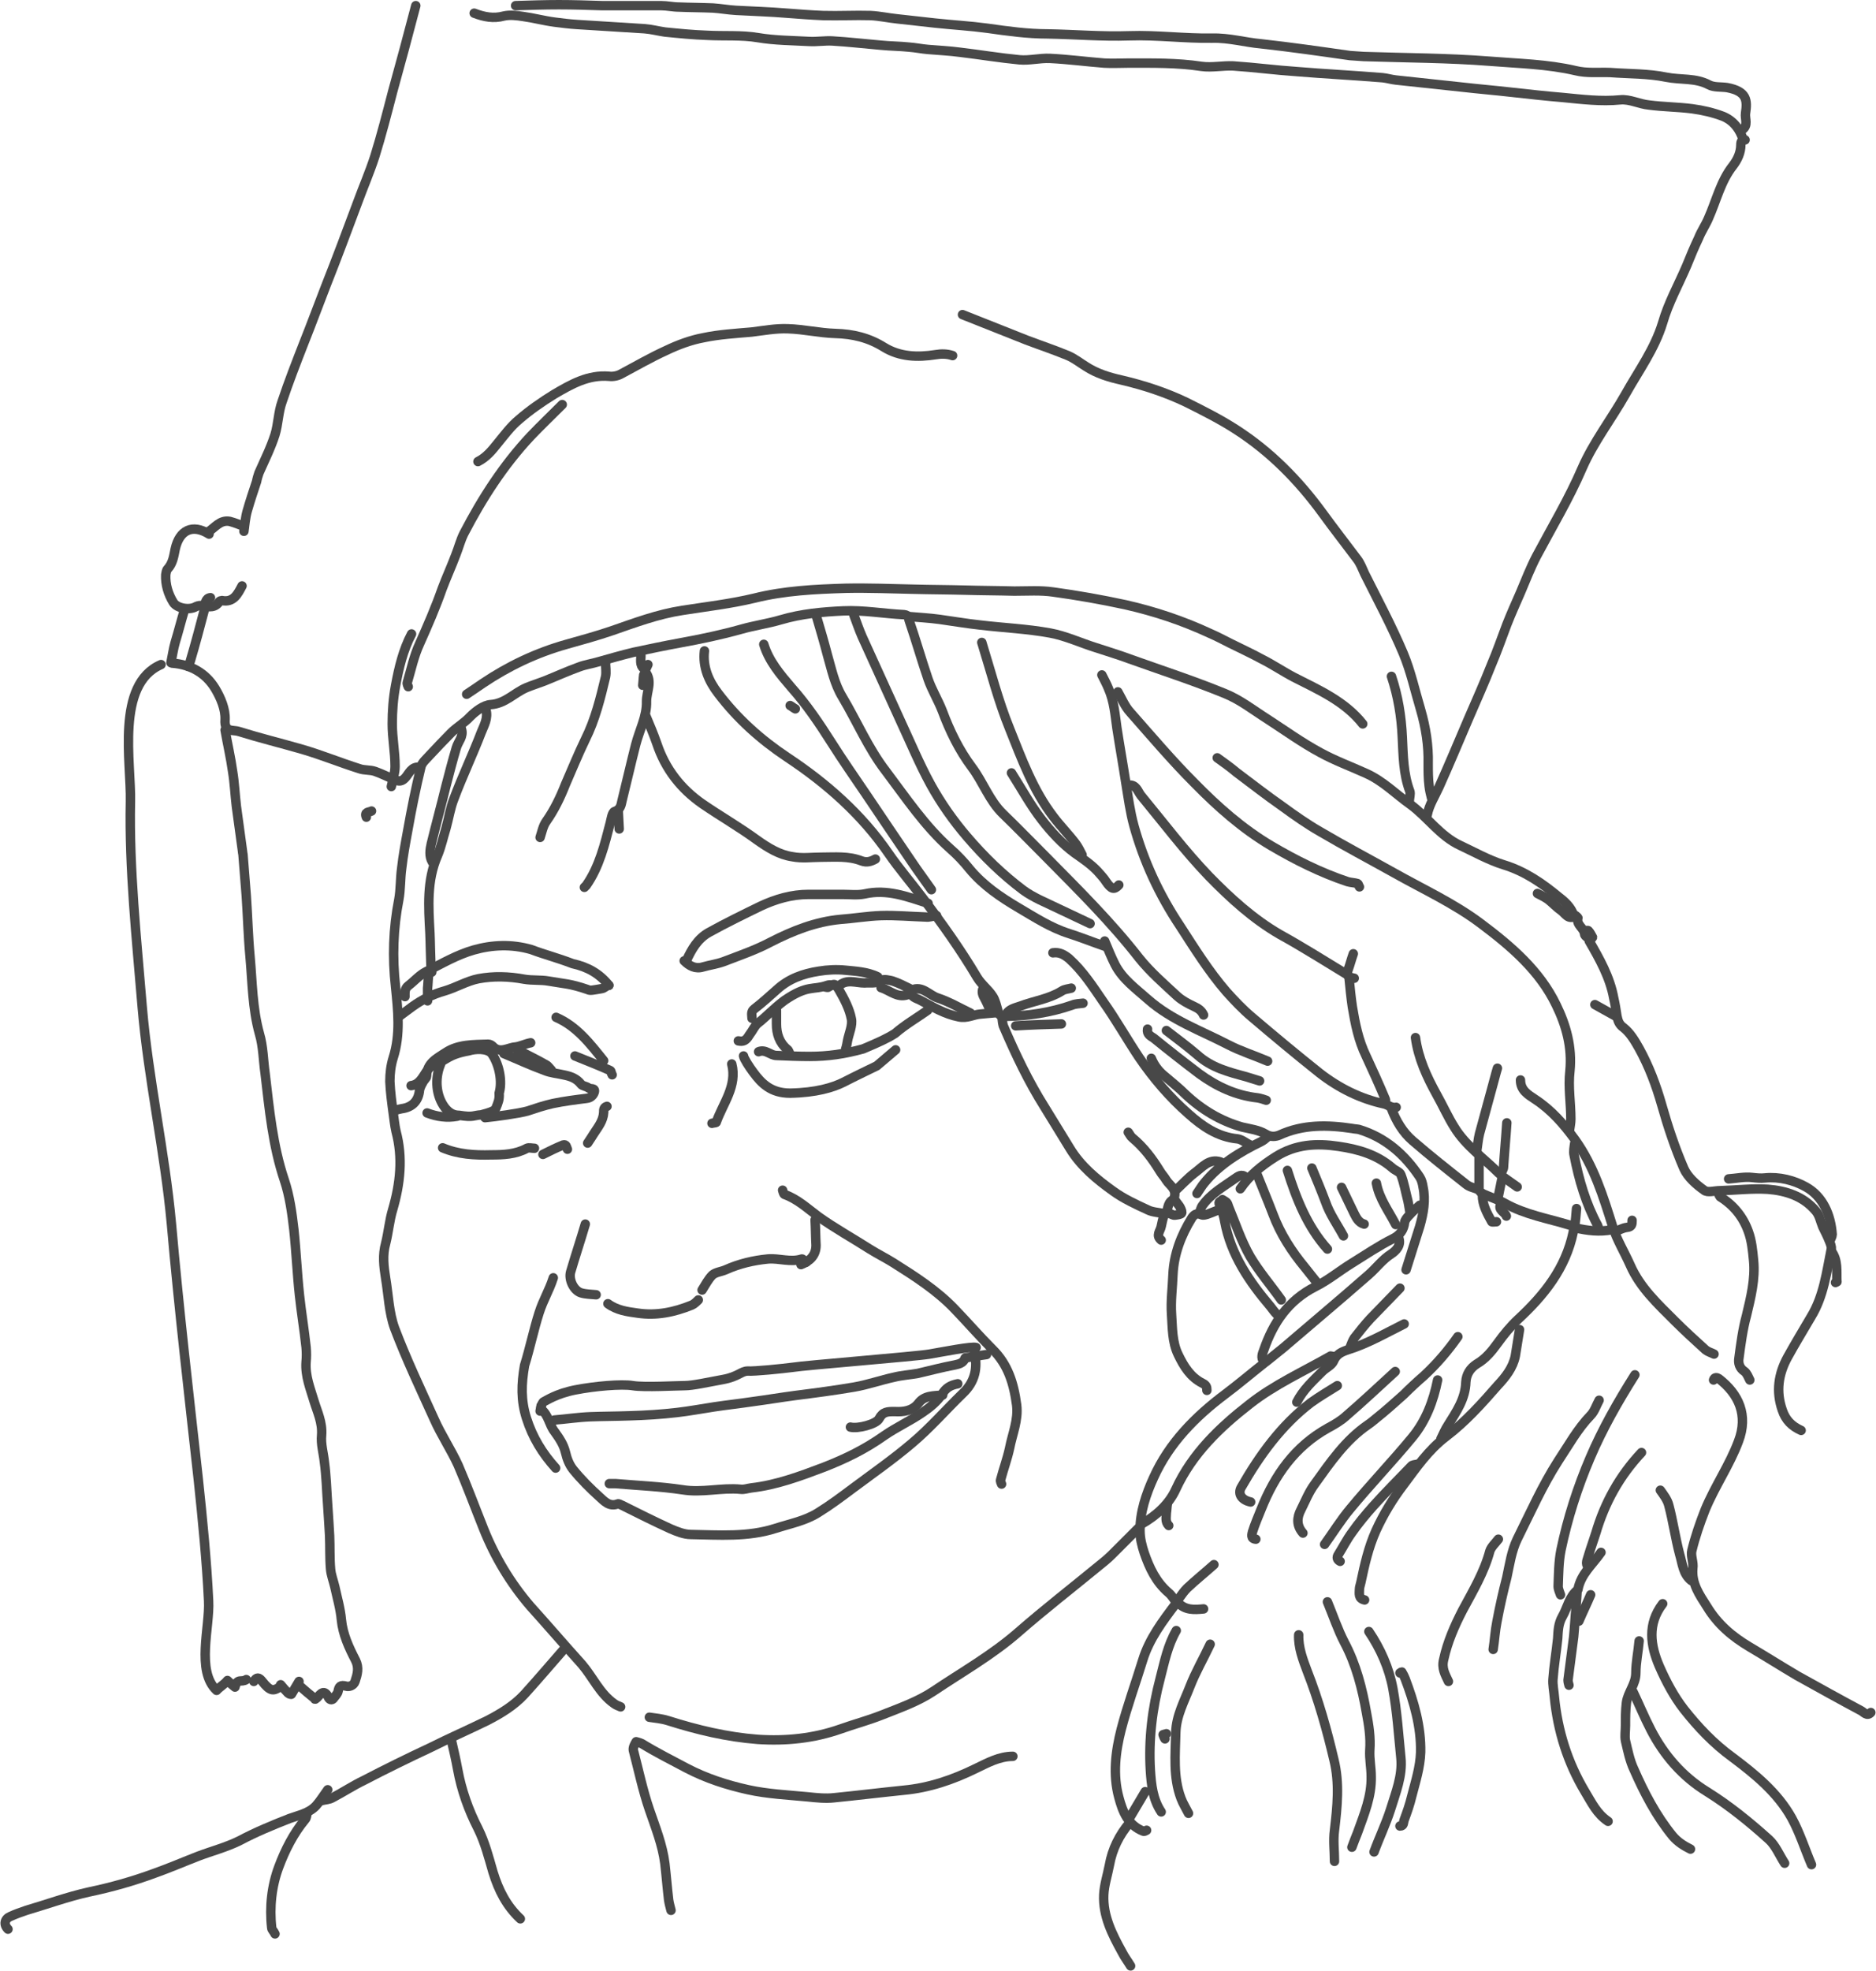 <?xml version="1.0" encoding="utf-8"?>
<!-- Generator: Adobe Illustrator 28.1.0, SVG Export Plug-In . SVG Version: 6.00 Build 0)  -->
<svg version="1.1" id="a" xmlns="http://www.w3.org/2000/svg" xmlns:xlink="http://www.w3.org/1999/xlink" x="0px" y="0px"
	 viewBox="0 0 398.4 418.4" style="enable-background:new 0 0 398.4 418.4;" xml:space="preserve">
<style type="text/css">
	.st0{fill:none;stroke:#484848;stroke-width:2;stroke-linecap:round;stroke-linejoin:round;}
</style>
<path class="st0" d="M370.6,29.7c-0.7-0.1-0.9,0.4-0.9,1c0,1.7-0.7,3.2-1.7,4.5c-2.6,3.3-3.5,7.4-5.2,11.2c-0.6,1.4-1.5,2.7-2.1,4.2
	c-0.9,1.9-1.7,3.8-2.5,5.8c-1.7,4-3.9,7.9-5.1,12.1c-1.7,5.6-5.1,10.2-7.9,15.2c-3,5.3-6.8,10.2-9.2,15.7
	c-2.8,6.5-6.4,12.5-9.7,18.7c-1.3,2.5-2.3,5.1-3.4,7.7c-1,2.3-2,4.5-2.9,6.8c-1.1,2.9-2.1,5.8-3.3,8.6c-1.5,3.8-3.2,7.6-4.8,11.3
	c-2.1,4.9-4.1,9.7-6.3,14.6c-0.9,2-2.1,3.8-2.5,5.9"/>
<path class="st0" d="M88.3,1.2c-1.6,6.1-3.2,12.1-4.9,18.2c-1.2,4.6-2.4,9.3-3.8,13.8c-1.1,3.4-2.5,6.6-3.7,9.9
	c-2.2,5.9-4.4,11.8-6.7,17.6c-1.6,4.1-3.1,8.2-4.7,12.2c-1.6,4.1-3.2,8.2-4.6,12.4c-0.8,2.2-0.8,4.7-1.5,7c-0.9,2.8-2.2,5.4-3.4,8.1
	c-0.2,0.6-0.4,1.2-0.5,1.8c-0.7,2.1-1.4,4.2-2,6.3c-0.4,1.4-0.5,2.9-0.7,4.3"/>
<path class="st0" d="M204.4,66.8c4.5,1.8,9.1,3.6,13.6,5.4c2.9,1.1,5.9,2.1,8.8,3.3c1.4,0.6,2.5,1.5,3.8,2.3
	c2.3,1.5,4.9,2.3,7.6,2.9c4.7,1.1,9.3,2.6,13.7,4.7c3.6,1.8,7.2,3.6,10.6,5.8c7.3,4.7,13.3,10.8,18.4,17.8c2.4,3.3,4.9,6.5,7.3,9.7
	c0.7,0.9,1.1,2,1.6,3.1c2.8,5.6,5.8,11.2,8.2,16.9c1.6,3.8,2.5,8,3.7,12c1.1,3.8,1.7,7.6,1.6,11.5c0,1.6,0,3.1,0.2,4.7
	c0.1,0.9,0.3,1.7,0.5,2.5"/>
<path class="st0" d="M258.5,160.9c1.4,1,2.8,2,4.1,3.1c3.2,2.4,6.4,4.9,9.7,7.2c2.6,1.9,5.3,3.8,8.1,5.4c5.1,3,10.4,5.8,15.6,8.7
	c6.2,3.5,12.8,6.5,18.5,10.8c6.4,4.8,12.5,10,16,17.3c2.1,4.3,3.4,8.9,2.9,14c-0.4,3.4,0.2,6.8,0.2,10.2c0,0.8-0.2,1.7-0.3,2.5"/>
<path class="st0" d="M289.4,153.7c-3.8-4.8-9.3-7.2-14.6-9.9c-2.3-1.2-4.5-2.7-6.9-3.9c-2.2-1.2-4.4-2.2-6.6-3.3
	c-1.4-0.7-2.9-1.5-4.3-2.1c-5.8-2.7-11.8-4.7-18-6.1c-5.1-1.1-10.2-2-15.3-2.7c-2.7-0.4-5.5-0.2-8.3-0.2c-3.5-0.1-7-0.1-10.4-0.2
	c-3.7-0.1-7.3-0.1-11-0.2c-4.8-0.1-9.6-0.3-14.4-0.2c-6.5,0.2-13,0.5-19.4,2.1c-5,1.2-10.2,1.8-15.3,2.6c-5.2,0.8-10,2.6-14.9,4.3
	c-3.2,1.1-6.5,2-9.7,2.9c-6.4,1.8-12.3,4.6-17.8,8.3c-1.2,0.8-2.3,1.6-3.4,2.3"/>
<path class="st0" d="M131.8,362.4c-0.5-0.2-1-0.4-1.4-0.7c-3-2.1-4.5-5.6-6.8-8.3c-3.7-4.1-7.3-8.3-11-12.4
	c-4.2-4.9-7.5-10.4-9.9-16.4c-1.8-4.5-3.5-9.1-5.4-13.5c-1.5-3.3-3.6-6.4-5.1-9.8c-2.9-6.4-5.9-12.7-8.4-19.3
	c-1.2-3.3-1.3-7-1.9-10.6c-0.4-2.5-0.7-4.9,0-7.4c0.6-2.4,0.8-4.9,1.5-7.2c1.6-5.5,2.2-11,0.7-16.6c-0.3-1.3-0.4-2.6-0.6-3.9
	c-0.3-2.2-0.6-4.4-0.7-6.7c0-1.7,0.2-3.4,0.7-5c1.6-5,1-10.1,0.5-15.1c-0.7-6.2-0.5-12.4,0.7-18.5c0.4-2.2,0.3-4.4,0.6-6.6
	c0.3-2.7,0.8-5.4,1.3-8.1c0.8-4.5,1.7-9,2.8-13.5c0.2-0.9,1.2-1.7,1.9-2.5c1.5-1.6,3-3.2,4.5-4.7c1.2-1.2,2.8-2.1,4-3.4
	c1.2-1.2,2.9-2.5,4.4-2.6c3.1-0.2,5-2.5,7.6-3.6c1.2-0.5,2.5-0.9,3.8-1.4c2.5-1,4.9-2.1,7.4-3c1.3-0.5,2.8-0.7,4.1-1.1
	c2.5-0.7,4.9-1.4,7.4-2c3.3-0.7,6.6-1.4,9.9-2c4.4-0.8,8.7-1.7,13-2.9c2.8-0.8,5.7-1.2,8.4-2c4.4-1.3,8.9-1.7,13.3-1.9
	c4.3-0.2,8.6,0.6,12.9,0.8c1.1,0.1,0.9,0.8,1.1,1.3c1.4,4.1,2.6,8.3,4,12.4c0.8,2.3,2.1,4.4,3,6.7c1.6,4.3,3.6,8.4,6.3,12
	c2.4,3.2,3.7,7.1,6.6,9.9c3.1,3,6.1,6.1,9.2,9.2c6.8,6.9,13.7,13.7,19.7,21.4c2.4,3,5.3,5.5,8.1,8.1c1,0.9,2.3,1.6,3.6,2.2
	c0.9,0.4,1.6,0.9,2,1.8"/>
<path class="st0" d="M173.4,130.9c0.8,2.7,1.6,5.4,2.3,8.1c0.9,3.1,1.5,6.2,3.2,9c3.1,5.2,5.5,10.9,9.2,15.7
	c4.3,5.7,8.3,11.7,13.7,16.5c1.5,1.3,2.9,2.8,4.1,4.3c2.9,3.5,6.6,6,10.5,8.3c3.4,2,6.8,4.2,10.6,5.4c2.5,0.8,5,1.8,7.6,2.7"/>
<path class="st0" d="M241.7,324.5c-1.9,1.9-3.7,3.7-5.6,5.6c-0.9,0.9-1.9,1.7-2.9,2.5c-5.6,4.6-11.4,9.1-16.9,13.9
	c-5.6,4.9-12,8.5-18.1,12.6c-3.3,2.2-7.3,3.6-11.1,5.1c-2.8,1.1-5.8,1.9-8.6,2.9c-5.7,2-11.6,2.6-17.6,2.2c-6.5-0.5-12.8-2-19.1-4
	c-1.3-0.4-2.6-0.5-3.9-0.7"/>
<path class="st0" d="M193,130.9c2.2,0.2,4.3,0.3,6.5,0.6c2.9,0.4,5.8,0.9,8.6,1.2c5,0.6,10,0.8,14.9,1.7c3.3,0.6,6.5,2.1,9.7,3.1
	c2.4,0.8,4.8,1.5,7.2,2.4c6.7,2.4,13.5,4.6,20.1,7.3c3.3,1.3,6.2,3.6,9.2,5.5c3.7,2.4,7.3,5,11.2,7.1c3.1,1.7,6.4,2.9,9.7,4.4
	c3.6,1.6,6.3,4.4,9.4,6.6c3.7,2.7,6.3,6.7,10.6,8.7c3,1.4,6,3.1,9.2,4.1c4.6,1.4,8.3,4,11.8,6.9c1.3,1,2.5,2.1,3.1,3.8"/>
<path class="st0" d="M234,143.3c0.5,1,1,1.9,1.4,2.9c1.2,2.7,1.4,5.6,1.8,8.4c0.6,3.9,1.3,7.8,1.9,11.7c0.5,3,0.9,6.1,1.7,9
	c2.1,7.6,5.4,14.7,9.8,21.3c3.1,4.8,6.1,9.6,9.8,13.9c1.7,1.9,3.5,3.8,5.4,5.4c4.7,4,9.5,8,14.4,11.9c4.1,3.2,8.7,5.5,13.8,6.6
	c0.8,0.2,1.5,0.9,2.5,0.7"/>
<path class="st0" d="M47.8,155c0.5,2.9,1.2,5.9,1.6,8.8c0.4,2.4,0.5,4.9,0.8,7.4c0.4,2.9,0.8,5.9,1.2,8.8c0.1,0.5,0.1,1,0.2,1.4
	c0.2,2.9,0.5,5.9,0.7,8.8c0.3,4.3,0.4,8.6,0.8,12.9c0.5,5.5,0.5,11,2,16.4c0.8,2.7,0.8,5.6,1.2,8.4c0.9,7.6,1.6,15.3,4.1,22.7
	c1.1,3.3,1.6,6.9,2,10.4c0.5,4.6,0.7,9.4,1.2,14c0.4,3.7,1,7.3,1.4,11c0.1,1.1,0.1,2.2,0,3.2c-0.2,3,0.9,5.6,1.7,8.3
	c0.7,2.3,1.8,4.5,1.6,7.2c-0.2,1.9,0.4,3.8,0.6,5.8c0.2,1.4,0.3,2.9,0.4,4.3c0.2,3.8,0.5,7.5,0.7,11.3c0.1,2.3,0,4.7,0.2,7
	c0.1,1.3,0.6,2.5,0.9,3.8c0.5,2.3,1.2,4.7,1.4,7c0.3,3.1,1.6,5.9,3,8.6c0.8,1.6,0.4,3-0.1,4.5c-0.3,0.9-1.3,1.2-1.9,1
	c-1.2-0.3-1.5,0-1.7,1.1c-0.1,0.5-0.6,1-0.9,1.4c-0.3,0.5-0.8,0.5-1.1,0c-0.9-2-1.7-0.9-2.5,0c-0.2,0.2-0.5,0.4-0.4,0.2
	c-1.1-0.9-2.2-1.8-3.2-2.7"/>
<path class="st0" d="M181.3,130.5c0.6,1.6,1.1,3.1,1.8,4.7c2.7,5.9,5.4,11.9,8.1,17.8c2.1,4.5,4,9.1,6.4,13.5
	c2.2,4,4.8,7.7,7.8,11.2c3.6,4.2,7.5,8,11.9,11.3c1.1,0.8,2.2,1.4,3.4,2c3.6,1.7,7.2,3.4,10.8,5.1"/>
<path class="st0" d="M69.6,380c-0.8,1.1-1.6,2.4-2.5,3.4c-1.5,1.6-3.7,2-5.6,2.7c-3.6,1.4-7.2,2.9-10.6,4.7
	c-2.8,1.4-5.9,2.2-8.8,3.3c-3.1,1.2-6.1,2.5-9.2,3.6c-4.6,1.7-9.2,3-14,4c-4.5,1-8.9,2.6-13.3,3.9c-1.2,0.4-2.3,0.8-3.4,1.3
	c-1.2,0.5-1.5,1.7-0.5,2.7"/>
<path class="st0" d="M149.6,138.2c-0.4,3.4,0.9,6.4,2.9,9c4.1,5.4,9,9.8,14.7,13.6c8.3,5.5,15.8,12.1,21.5,20.4
	c2.2,3.2,4.8,6.2,7.2,9.4c4.1,5.4,8.1,11,11.6,16.9c0.9,1.5,2.4,2.6,3.3,4c0.6,0.9,0.8,2,1.1,3c0.2,0.9,0.4,1.3,1.6,1.3
	c4.9-0.1,9.6-0.8,14.2-2.4c0.7-0.3,1.6-0.3,2.3-0.4"/>
<path class="st0" d="M119.4,85.9c-2.2,2.2-4.5,4.4-6.7,6.7c-5.8,6.2-10.3,13.2-14.2,20.7c-0.7,1.4-1.1,3-1.7,4.5
	c-0.9,2.4-2,4.8-2.9,7.2c-1.4,4-3.1,7.9-4.8,11.7c-1.2,2.6-1.8,5.5-2.6,8.2c-0.1,0.3,0.1,0.6,0.2,0.9"/>
<path class="st0" d="M202.3,75.5c-1.2-0.4-2.4-0.4-3.6-0.2c-3.8,0.6-7.6,0.5-11-1.6c-3.2-2-6.6-2.8-10.3-2.9
	c-3.4-0.1-6.7-0.9-10.1-1c-2.6-0.1-5.2,0.4-7.7,0.7c-3.4,0.3-6.9,0.5-10.2,1.2c-2.7,0.5-5.4,1.5-7.9,2.7c-3.3,1.5-6.4,3.3-9.6,5
	c-0.7,0.4-1.7,0.6-2.5,0.5c-4.5-0.4-8.1,1.7-11.7,3.8c-2.6,1.6-5.2,3.4-7.5,5.4c-1.7,1.4-3.1,3.3-4.5,5c-1.2,1.5-2.4,3-4.2,3.9"/>
<path class="st0" d="M237.4,146.9c0.8,1.4,1.5,3.1,2.6,4.3c4.5,5.1,8.9,10.3,13.7,15.1c4.9,5,10.2,9.7,16.3,13.3
	c5.1,3,10.5,5.7,16.2,7.6c0.7,0.2,1.5,0.2,2.1,0.4c0.2,0.1,0.2,0.4,0.4,0.7"/>
<path class="st0" d="M206.9,286.9c0.8,3.5,0.2,6.5-2.5,9c-3.6,3.5-6.9,7.3-10.7,10.5c-4,3.4-8.3,6.4-12.6,9.6
	c-2.4,1.8-4.8,3.6-7.4,5.2c-2.7,1.7-5.9,2.3-9,3.3c-5.9,1.9-12,1.4-18,1.3c-1.4,0-2.9-0.6-4.3-1.2c-3.5-1.6-6.9-3.3-10.3-5
	c-0.3-0.1-0.7-0.4-0.9-0.3c-1.8,0.7-2.9-0.6-3.9-1.5c-2-1.8-3.9-3.7-5.6-5.8c-0.8-1-1.3-2.3-1.6-3.6c-0.4-1.7-1.3-3-2.3-4.4
	c-1.2-1.5-1.3-3.6-2.9-4.8c-0.1-0.1,0-0.5,0-0.7"/>
<path class="st0" d="M204.9,288.5c-0.4,0.9-1.2,1.1-2.1,1.3c-2.7,0.5-5.3,1.2-7.9,1.8c-1.7,0.3-3.4,0.4-5,0.8
	c-2.8,0.6-5.6,1.6-8.5,2.1c-4.1,0.7-7.9,1.2-12.6,1.8c-3,0.4-6,0.9-9,1.3c-2.7,0.4-5.4,0.7-8.1,1.1c-2.6,0.4-5.3,0.9-7.9,1.2
	c-3.4,0.4-6.7,0.6-10.1,0.7c-2.8,0.1-5.5,0.1-8.3,0.2c-2.6,0.1-5.2,0.5-7.7,0.7"/>
<path class="st0" d="M109.5,1.2c3.1-0.1,6.1-0.2,9.2-0.2s6.1,0.1,9.2,0.2c2.2,0,4.4,0,6.7,0c1.9,0,3.8,0,5.8,0
	c1.3,0,2.5,0.3,3.8,0.3c2.4,0.1,4.8,0.1,7.2,0.2c1.6,0.1,3.2,0.4,4.9,0.5c3.6,0.2,7.2,0.3,10.8,0.6c2.6,0.2,5.2,0.4,7.7,0.5
	c3.4,0.1,6.7-0.1,10.1,0c1.9,0.1,3.7,0.5,5.6,0.7c2.7,0.3,5.4,0.6,8.1,0.9c3.7,0.4,7.4,0.6,11.1,1.1c4.2,0.6,8.5,1.2,12.8,1.2
	c5.8,0.1,11.5,0.6,17.3,0.4c5.9-0.2,11.8,0.6,17.6,0.5c3.6-0.1,7,0.9,10.4,1.2c6.3,0.7,12.6,1.6,18.9,2.5c1,0.1,1.9,0.1,2.9,0.2
	c8.9,0.3,17.9,0.3,26.8,1c6.1,0.5,12.2,0.6,18.2,2c2.4,0.6,4.9,0.3,7.4,0.4c4,0.3,8,0.2,11.9,1c3,0.6,6.2,0.1,9,1.6
	c1.1,0.6,2.6,0.4,3.9,0.6c4.2,0.8,4.3,2.7,3.9,5.4c-0.2,1.2,0.7,2.7-0.8,3.6"/>
<path class="st0" d="M339.6,297.3c-0.6,1.1-1,2.4-1.8,3.2c-2.8,2.9-4.7,6.4-6.9,9.7c-3.4,5.3-5.9,11-8.7,16.6
	c-1.2,2.5-1.6,5.3-2.2,8.1c-0.8,3.1-1.5,6.2-2.1,9.4c-0.4,2-0.5,4-0.8,5.9"/>
<path class="st0" d="M162.2,136.8c1.1,3.6,3.5,6.4,5.9,9.2c3.2,3.6,5.9,7.6,8.5,11.7c2.4,3.8,5,7.5,7.5,11.2
	c3.1,4.6,6.2,9.2,9.4,13.9c1.4,2.1,2.9,4.1,4.3,6.1"/>
<path class="st0" d="M353.1,340.5c-3.3,4.3-2.6,8.9-0.7,13.3c1.4,3.2,3.1,6.4,5.2,9.1c3,3.8,6.3,7.3,10.3,10.2
	c4.8,3.6,9.6,7.5,12.6,12.9c1.7,3.1,2.8,6.6,4.2,9.9"/>
<path class="st0" d="M166.2,252.7c0.1,0.3,0.2,0.8,0.4,0.9c2.8,1,4.9,3,7.2,4.7c3.5,2.5,7.3,4.6,10.9,6.9c1.6,1,3.4,1.9,5,2.9
	c4.6,2.9,9.3,5.9,13.1,9.9c2.7,2.8,5.2,5.7,7.9,8.4c3.4,3.3,4.6,7.4,5.2,11.9c0.4,3.2-0.9,6.1-1.5,9.2c-0.5,2.3-1.3,4.4-1.9,6.7
	c-0.1,0.3,0.1,0.6,0.2,0.9"/>
<path class="st0" d="M286.2,207c-4.8-2.9-9.5-5.9-14.4-8.6c-5.7-3.3-10.5-7.7-15-12.3c-5.2-5.4-9.7-11.4-14.5-17.2
	c-0.7-0.9-1-2.4-2.7-2.2"/>
<path class="st0" d="M223.6,202.3c1.4-0.2,2.4,0.4,3.4,1.2c3,2.7,5.1,6,7.3,9.2c2.7,3.8,5,7.9,7.6,11.8c3,4.4,6.5,8.5,10.5,12
	c2.9,2.6,6.2,4.9,10.4,5.3c0.9,0.1,1.8,0.9,2.7,1.3"/>
<path class="st0" d="M100.7,2.8c2.1,0.8,4.1,1.2,6.3,0.6c1.3-0.3,2.8-0.1,4.1,0.1c2.2,0.3,4.4,0.9,6.7,1.2c1.6,0.2,3.1,0.4,4.7,0.5
	c4.8,0.3,9.6,0.6,14.4,0.9c1.4,0.1,2.9,0.5,4.3,0.7c3,0.3,6,0.6,9,0.7c3.6,0.2,7.3-0.1,10.8,0.5c3.6,0.6,7.2,0.6,10.8,0.8
	c1.7,0.1,3.4-0.2,5-0.1c3.4,0.2,6.8,0.6,10.3,0.9c2,0.2,4,0.2,5.9,0.4c1.4,0.1,2.8,0.4,4.1,0.5c2.3,0.2,4.6,0.3,6.8,0.6
	c4.2,0.5,8.4,1.2,12.6,1.6c2.1,0.2,4.3-0.4,6.5-0.3c3.9,0.2,7.7,0.7,11.5,1c1.7,0.1,3.4,0,5,0c5.2,0,10.4-0.1,15.7,0.7
	c2.2,0.3,4.4-0.2,6.7-0.1c4.5,0.3,9,0.9,13.5,1.2c6,0.5,12.1,0.8,18.2,1.3c1,0.1,1.9,0.4,2.9,0.5c4.7,0.5,9.4,1,14,1.5
	c3.5,0.4,7.1,0.7,10.6,1.1c3.6,0.4,7.2,0.8,10.8,1.1c4.1,0.4,8.1,0.9,12.2,0.5c2-0.2,4,0.9,6.1,1.1c3,0.4,6.1,0.4,9.2,0.8
	c2.2,0.3,4.4,0.8,6.5,1.6c2.2,0.9,3.6,2.7,4.3,5"/>
<path class="st0" d="M290.7,346.4c2.5,3.7,4.3,7.8,5.1,12.1c0.9,4.9,1.2,9.8,1.7,14.7c0.4,3.8-1.1,7.4-2.2,11c-1,3.1-2.4,6-3.5,9"/>
<path class="st0" d="M212.8,216.1c0.1,0.7,0.1,1.4,0.4,2c2.5,5.8,5.2,11.5,8.6,16.9c1.8,2.9,3.6,5.9,5.4,8.8
	c2.3,3.8,5.7,6.6,9.2,9.1c2.2,1.6,4.8,2.8,7.4,4c1,0.5,2.3,0.5,3.4,0.8"/>
<path class="st0" d="M347.2,291.9c-3.6,5.7-6.9,11.5-9.5,17.6c-2.7,6.3-4.8,12.9-6.2,19.6c-0.5,2.5-0.5,5.1-0.6,7.7
	c0,0.6,0.3,1.2,0.5,1.8"/>
<path class="st0" d="M208.5,136.4c1.9,6.1,3.5,12.4,5.9,18.3c2.6,6.5,5,13.1,9.3,18.7c1.5,2,3.3,3.8,4.8,5.8
	c0.5,0.7,0.9,1.5,1.3,2.3"/>
<path class="st0" d="M363.9,293c0.2-0.7,0.8-0.5,1.1-0.3c4.3,3.3,6.3,7.8,4.2,13.3c-1.9,5.1-5,9.5-7.1,14.6
	c-1.1,2.8-2.1,5.7-2.8,8.6c-0.3,1.1,0.4,2.5,0.2,3.8c-0.3,3.2,1.4,5.6,3,8.1c2.3,3.8,5.4,6.4,9.1,8.6c3.4,2,6.7,4.1,10.1,6.1
	c4.5,2.5,9,5,13.5,7.4c0.6,0.3,1.3,1.3,2.1,0.4"/>
<path class="st0" d="M203.4,293.8c-1.5,0.3-2.5,0.8-3.4,2.3c-1,1.5-2.6,2.8-4.1,3.8c-2.6,1.8-5.5,3.1-8.1,4.9
	c-4.1,2.9-8.2,4.9-12.8,6.7c-5,1.9-10.1,3.8-15.4,4.4c-0.8,0.1-1.6,0.4-2.3,0.3c-4.1-0.4-8.2,0.8-12.4,0.1
	c-4.7-0.7-9.5-0.9-14.2-1.3c-0.4,0-0.8,0-1.3,0"/>
<path class="st0" d="M309.6,283.8c-2.1,3-4.5,5.8-7.2,8.3c-1.5,1.3-2.9,2.6-4.3,4c-1.9,1.7-3.8,3.4-5.8,5c-0.6,0.5-1.2,1-1.8,1.4
	c-4.8,3.3-8,8-11.3,12.6c-1.2,1.6-2,3.6-2.9,5.4c-0.9,1.7-1,3.4,0.4,5"/>
<path class="st0" d="M215.1,372.9c-2.9,0-5.4,1.4-7.9,2.6c-4.9,2.4-9.9,4.1-15.3,4.6c-4.9,0.5-9.8,1.1-14.8,1.6
	c-1.8,0.2-3.7,0-5.6-0.2c-4.2-0.4-8.5-0.6-12.6-1.5c-4.5-1-8.9-2.4-13.1-4.6c-3.2-1.7-6.4-3.3-9.5-5.2c-0.4-0.2-1.2-0.4-1.2-0.4
	c-0.3,0.5-0.7,1.2-0.6,1.8c1.1,4.2,2,8.5,3.4,12.6c1.3,3.8,2.8,7.5,3.3,11.5c0.3,2.6,0.5,5.2,0.8,7.7c0.1,0.7,0.3,1.4,0.5,2.2"/>
<path class="st0" d="M346.8,359.2c1.3,2.7,2.4,5.4,3.8,8.1c2.8,5.4,6.7,9.9,11.9,13.1c4.8,3,9.1,6.5,13.2,10.2
	c1.4,1.3,2.2,3.3,3.3,5"/>
<path class="st0" d="M137.2,152.1c0.8,1.9,1.6,3.8,2.3,5.8c1.8,5.4,5.1,9.6,9.7,12.8c3.8,2.6,7.8,4.9,11.5,7.6
	c2.4,1.7,4.8,3.2,7.6,3.6c2,0.4,4.1,0.1,6.1,0.1c2.9,0,5.8-0.3,8.6,0.8c1.1,0.4,2,0.1,2.9-0.4"/>
<path class="st0" d="M296.3,291.2c-3.5,3.2-6.9,6.4-10.5,9.5c-1.1,1-2.5,1.8-3.8,2.5c-7,3.9-11.3,10-14.2,17.3
	c-0.6,1.5-1.3,3.1-1.8,4.7c-0.1,0.5-0.5,1.5,0.7,1.6"/>
<path class="st0" d="M117.5,271.3c-0.9,2.8-2.1,4.6-3,7.4c-1.1,3.4-2,7.7-3.1,11.2c-0.7,4-0.8,7.4,0.4,11.2
	c1.3,4.1,3.4,7.5,6.2,10.6"/>
<path class="st0" d="M299.5,257.7c-0.2-0.9-0.3-1.8-0.5-2.7c-0.5-1.9-0.8-3.8-1.5-5.6c-0.2-0.6-1.3-0.9-1.9-1.5
	c-3.3-2.8-7.2-3.9-11.3-4.5c-4.7-0.7-9.1-0.5-13.4,2.2c-3,1.9-5.5,3.9-7.5,6.8"/>
<path class="st0" d="M283.3,288.1c-0.2-0.1-0.6-0.2-0.7-0.2c-5.8,3.3-12,6.1-17.2,10.2c-6.3,4.9-12.2,10.5-15.7,18.1
	c-1.4,3.1-4.1,5.6-7.3,7.4"/>
<path class="st0" d="M337.5,199.8c2.2,3.8,4.4,7.7,5.2,12.1c0.3,1.3,0.5,2.6,0.7,3.9c0.2,0.9,0.4,1.7,1.4,2.4
	c1.4,1.1,2.4,2.8,3.3,4.4c2.1,3.8,3.6,7.8,4.8,12c1.3,4.6,2.8,9.1,4.7,13.5c0.8,1.8,2.6,3.4,4.3,4.6c0.7,0.6,2.2,0.1,3.4,0.1
	c3.4-0.1,6.7-0.5,10.1-0.3c3.9,0.3,7.6,1.5,10.2,4.6c0.8,0.9,1,2.2,1.5,3.4c0.5,1,1,2,1.4,3c0.2,0.5,0.5,1.2,0.4,1.7
	c-1,4.9-1.6,10-4.3,14.4c-1.7,2.9-3.4,5.7-5,8.6c-1.9,3.5-2.5,7.2-1.1,11.2c0.7,2.1,2,3.4,4,4.3"/>
<path class="st0" d="M95.8,369.2c0.5,2.2,1,4.3,1.4,6.5c0.8,4.4,2.3,8.6,4.3,12.5c1.5,3,2.3,6.2,3.2,9.3c1.2,3.9,2.9,7.2,5.8,9.9"/>
<path class="st0" d="M298.6,269.6c1-3.1,1.9-6.1,2.9-9.2c0.8-2.8,1.3-5.6,0.7-8.4c-0.1-0.7-0.3-1.5-0.7-2.1
	c-3.2-4.8-7.3-8.4-12.9-10.1c-0.5-0.1-1-0.1-1.4-0.2c-5.3-0.8-10.5-0.9-15.5,1.4c-0.7,0.3-1.8,0.5-2.9-0.2c-1.5-0.9-3.3-1.1-5-1.5
	c-4.6-1.3-8.6-3.7-12.1-7c-1.3-1.3-2.7-2.4-4.1-3.6c-1.4-1.1-2.4-2.3-3.1-4"/>
<path class="st0" d="M268.5,289.4c-2.8,2.2-5.5,4.5-8.3,6.6c-6.4,4.8-11.9,10.4-15.2,17.7c-1.6,3.5-2.9,7.3-2.9,11.3
	c0,1.6,0.4,3.2,0.9,4.7c1.1,3.2,2.5,6.2,5.2,8.5c0.6,0.5,1.1,1.3,1.6,2"/>
<path class="st0" d="M129.3,209.2c-2-2.5-4.5-3.9-7.7-4.6c-3.4-1.3-5.9-1.9-8.8-3c-4.2-1.2-8.3-1-12.2,0.1c-3.5,1-6.8,2.9-10.1,4.6
	c-1.4,0.7-2.5,2-3.8,3c-0.8,0.6-0.7,1.5-0.7,2.3"/>
<path class="st0" d="M259,256.8c-0.8,0.3-1.5,0.6-2.3,0.9c-0.5,0.2-1.2,0.4-1.6,0.2c-1-0.5-1.6,0.1-2,0.7c-2.3,3.7-3.8,7.7-4,12
	c-0.1,2.8-0.5,5.6-0.3,8.5c0.2,2.8,0.1,5.8,1.4,8.5c1.2,2.5,2.6,4.8,5.2,6.1c0.8,0.4,0.9,0.8,0.9,1.5"/>
<path class="st0" d="M234.6,199.8c0.7,1.7,1.4,3.4,2.2,5c1.6,3.1,4.4,5.1,7,7.4c5,4.4,11.2,6.6,17,9.6c2.7,1.4,5.6,2.3,8.4,3.5"/>
<path class="st0" d="M128.6,140.6c0,1,0.2,2.1,0,3.1c-1.1,4.6-2.2,9.1-4.3,13.3c-1.5,3.1-2.8,6.3-4.2,9.5c-1.1,2.8-2.4,5.5-4.1,7.9
	c-0.7,1-0.9,2.2-1.3,3.4"/>
<path class="st0" d="M340,329.6c-1.8,2.6-4.3,4.6-4.9,7.9c-1.9,1.5-2.2,3.8-3.3,5.7c-0.9,1.6-0.9,3.1-1,4.7c-0.3,2.9-0.8,5.8-1,8.6
	c-0.1,1.2,0.2,2.5,0.3,3.8c0.7,7.2,2.8,13.9,6.5,20.1c1.4,2.3,2.5,4.7,4.9,6.3"/>
<path class="st0" d="M257,349.1c-1.4,3-3.1,5.9-4.3,9c-1.2,3.1-2.9,6.2-3,9.7c-0.1,4.7-0.6,9.5,1.1,14c0.4,1.1,1.1,2.2,1.6,3.2"/>
<path class="st0" d="M36.6,140.8c3.9,0.3,7.1,2.1,9.1,5.4c1.2,2,2.2,4.4,2.1,6.6c-0.2,2.8,1.7,2.1,2.9,2.5c4.5,1.4,9,2.5,13.5,3.8
	c4.1,1.2,8,2.8,12.1,4.1c1.1,0.4,2.3,0.2,3.4,0.6c1.4,0.5,2.8,1.2,4.2,1.8c0.8,0.3,1.4,0.4,2.2-0.5c0.8-0.9,1.3-2.4,3-2.2"/>
<path class="st0" d="M305.3,293c-0.9,4.5-2.5,8.7-5.4,12.2c-4.3,5.2-8.9,10-13.2,15.2c-2,2.4-3.6,5-5.4,7.5"/>
<path class="st0" d="M198.9,194.4c-0.8,0.1-1.6,0.4-2.3,0.3c-3.2-0.1-6.4-0.4-9.5-0.3c-2.9,0.1-5.8,0.6-8.6,0.8
	c-5.3,0.5-10.1,2.4-14.8,4.8c-3.2,1.7-6.7,2.9-10.1,4.2c-1.4,0.5-2.9,0.7-4.3,1.1c-1.6,0.5-2.9-0.2-4-1.3"/>
<path class="st0" d="M249.7,340.5c-2.8,3.7-5.6,7.4-7,11.9c-1.5,4.9-3.3,9.8-4.6,14.8c-1.2,4.7-1.8,9.6-0.5,14.4
	c0.8,3,1.9,5.9,5.2,7.2c0.2,0.1,0.5-0.1,0.7-0.2"/>
<path class="st0" d="M314.1,245.8c0,2.3,0,4.6,0,6.8c0,0.3,0.5,0.7,0.9,0.9c1.5,0.7,3.2,1.2,4.6,2c4.3,2.4,9.1,3.2,13.7,4.6
	c1,0.3,1,0.4,0.8,1.5c-1.6,7.7-6.2,13.4-11.7,18.5c-1.6,1.5-3,3.2-4.3,5c-1.3,1.8-2.6,3.4-4.5,4.5c-1.4,0.9-2.2,2.2-2.3,3.8
	c-0.1,3.6-2,6.3-3.8,9.2c-0.6,0.9-1,1.9-1.5,2.9"/>
<path class="st0" d="M281.9,340.1c1.2,2.9,2.2,5.9,3.6,8.6c2.5,4.7,3.8,9.8,4.7,15c0.5,2.6,0.9,5.2,0.7,7.9
	c-0.1,1.9,0.3,3.7,0.3,5.6c0.1,4.2-1.5,8-2.9,11.9c-0.4,1-0.8,2-1.2,3.1"/>
<path class="st0" d="M103.2,150.7c0.5,1.8-0.4,3.3-1,4.8c-1.8,4.7-4,9.3-5.8,14.1c-0.8,2-1.1,4.2-1.7,6.3c-0.6,1.9-1,3.9-1.8,5.8
	c-2.3,5.3-1.9,10.8-1.6,16.4c0.1,2.2,0.1,4.3,0.2,6.5c0,0.6,0.1,1.2,0.2,1.8"/>
<path class="st0" d="M275.8,347.1c-0.1,2.7,0.9,5.3,1.8,7.7c2.4,6.1,4.2,12.5,5.7,18.9c1.2,4.9,0.7,9.9,0.1,14.9
	c-0.3,2.2,0,4.4,0,6.6"/>
<path class="st0" d="M297.3,355.2c0.1-0.1,0.3-0.2,0.4-0.2c0.3,0.5,0.5,0.9,0.7,1.4c1.9,5,3.4,10.2,3.3,15.6
	c-0.1,3.2-1.1,6.3-1.9,9.4c-0.4,1.7-1,3.4-1.6,5c-0.2,0.5,0,1.3-0.9,1.3"/>
<path class="st0" d="M239.9,387c-2.2,2.6-3.7,5.6-4.3,9c-0.4,2.1-1.1,4.2-1.2,6.3c-0.2,4.5,1.8,8.4,3.9,12.2c0.5,1,1.2,1.9,1.8,2.9"
	/>
<path class="st0" d="M364.8,253c0.2,0.4,0.3,0.9,0.5,1.1c2.9,1.8,4.9,4.3,6,7.4c0.7,1.9,0.9,4,1.1,6.1c0.4,4-0.6,7.9-1.5,11.7
	c-0.8,2.9-1.2,6-1.6,9c-0.2,1.1,0.1,2.2,1.2,2.9c0.5,0.4,0.8,1.2,1.1,1.8"/>
<path class="st0" d="M322.7,282.3c-0.3,1.9-0.6,3.7-0.9,5.6c-0.5,2.5-2.1,4.5-3.7,6.2c-3.4,3.9-6.9,7.8-11,10.9
	c-3.8,2.9-6.3,6.6-9,10.2c-2.3,3-4.3,6.3-5.9,9.8c-1.6,3.6-2.4,7.2-3.2,11c-0.1,0.5-0.3,1-0.3,1.4c0,0.9-0.3,2,1.1,2.3"/>
<path class="st0" d="M388.6,263.5c0.2-0.5,0.5-1,0.5-1.4c-0.3-4.2-2-8.1-5.6-10.1c-2.5-1.4-5.6-2.2-8.7-1.9c-0.9,0.1-1.8,0-2.7-0.1
	c-1.6-0.2-3.4,0.2-5,0.3"/>
<path class="st0" d="M322.9,229.3c0,2.2,1.6,3.1,3.1,4.1c3.5,2.3,6.1,5.3,8.5,8.6c4,5.6,6,12.1,8,18.5c0.9,2.8,2.5,5.4,3.7,8.1
	c2.1,4.8,5.9,8.3,9.5,11.9c2.1,2.1,4.3,4.1,6.5,6.1c0.5,0.4,1.2,0.6,1.8,0.9"/>
<path class="st0" d="M98,154.8c0.5,1.6-0.7,2.6-1.1,4c-0.8,2.7-1.5,5.4-2.2,8.1c-1,4.1-2.1,8.1-3.1,12.2c-0.3,1.3-0.5,2.7,0.2,3.9"
	/>
<path class="st0" d="M318.2,326.8c-0.6,0.8-1.5,1.6-1.8,2.5c-1.2,4.5-3.6,8.5-5.8,12.6c-1.7,3.3-3.2,6.7-4,10.4
	c-0.5,1.9,0.3,3.2,1,4.7"/>
<path class="st0" d="M297,262.7c0.7,1.7-0.6,2.9-1.5,3.5c-1.9,1.2-3.2,3-4.8,4.4c-3.1,2.7-6.2,5.4-9.4,8.1c-2.9,2.5-5.9,5-8.8,7.5
	c-1.2,1-2.4,1.9-3.6,2.9"/>
<path class="st0" d="M119.9,350c-2.8,3.2-5.6,6.5-8.5,9.7c-2.2,2.4-5,4.1-7.9,5.6c-4.1,2-8.2,3.8-12.2,5.8c-4.7,2.2-9.4,4.5-14,6.9
	c-2.3,1.1-4.4,2.5-6.7,3.7c-0.7,0.4-1.5,0.4-2.3,0.6"/>
<path class="st0" d="M197.1,191.8c-4.4-1.4-8.7-3.1-13.5-2c-1.5,0.3-3.1,0.1-4.7,0.1c-2.4,0-4.8,0-7.2,0c-3.6,0-7,1-10.2,2.5
	c-3.7,1.8-7.4,3.6-11,5.6c-2.3,1.3-3.6,3.5-4.7,5.9"/>
<path class="st0" d="M286.5,207.7c0.2,2,0.4,4.1,0.7,6.1c0.6,3.6,1.3,7.1,2.9,10.4c1.4,3,2.8,6.1,4.1,9.2c0.1,0.2,0,0.5,0,0.7"/>
<path class="st0" d="M243.7,218.5c-0.2,1.1,0.7,1.5,1.3,1.9c3.2,2.6,6.4,5.1,9.7,7.6c3.7,2.7,7.8,4.6,12.4,5.1
	c0.6,0.1,1.2,0.3,1.8,0.5"/>
<path class="st0" d="M65.2,385.1c-0.1,0.4-0.1,0.9-0.4,1.2c-2.5,3-4.3,6.6-5.6,10.1c-1.5,4-2,8.5-1.5,12.9c0,0.4,0.5,0.8,0.7,1.3"/>
<path class="st0" d="M284,294.2c-1.9,1.2-3.8,2.3-5.6,3.6c-6.3,4.8-10.9,11.2-14.8,18c-0.8,1.4,0.1,2.7,2,3.1"/>
<path class="st0" d="M348.1,348.4c-0.2,2.3-0.7,4.6-0.7,6.8c0,2.4-1.7,4.1-2,6.3c-0.2,1.6-0.2,3.2-0.2,4.9c0,1.1-0.2,2.2,0,3.2
	c0.5,2.1,0.9,4.2,1.8,6.1c2.2,5,4.7,9.8,8.2,14.1c1.1,1.3,2.4,2.1,3.8,2.8"/>
<path class="st0" d="M300.6,220.3c0.6,4.4,2.4,8.3,4.5,12.1c1.3,2.3,2.4,4.8,3.8,7c2.4,3.9,6.2,6.5,9.4,9.7c0.3,0.3,0.8,0.4,0.7,0.9
	c-0.3,1.5-0.6,3-0.9,4.5"/>
<path class="st0" d="M348.6,308.4c-4.6,4.9-7.8,10.6-9.7,17.1c-0.5,1.6-1.1,3.2-1.6,4.9c-0.2,0.8-0.7,1.6,0,2.3"/>
<path class="st0" d="M266.9,249.2c1.1,2.8,2.3,5.6,3.4,8.5c1.6,4.3,4,8,6.9,11.5c0.9,1.1,1.8,2.3,2.7,3.4"/>
<path class="st0" d="M171.2,268c-0.3-0.2-0.7-0.7-0.9-0.7c-2.4,0.8-4.8-0.2-7.2,0c-3.1,0.3-6.1,1-9,2.3c-0.9,0.4-2.1,0.5-2.8,1.1
	c-0.9,0.9-1.5,2.1-2.2,3.2"/>
<path class="st0" d="M197,214.5c-2.1,1.5-4.7,3-6.9,4.9c-1.7,1.1-3.5,1.9-6.8,3.3c-4,1.1-7.5,1.6-11.4,1.6c-2.3,0-4.7-0.1-7-0.2
	c-1.3,0-2.3-1.4-3.8-0.8"/>
<path class="st0" d="M272.1,276c-2.2-3.1-4.7-6-6.6-9.2c-1.9-3.3-3.1-7-4.6-10.6c-0.1-0.3-0.2-0.7-0.4-0.9c-0.2-0.2-0.6-0.4-0.9-0.6
	c-0.2,0.4-1,0.3-0.6,1.1c0.5,1.1,0.9,2.4,1.1,3.6c1.3,7,5.2,12.7,9.7,18c0.4,0.5,0.8,1.1,1.3,1.6"/>
<path class="st0" d="M300.9,310.9c-0.4,0.1-1,0.1-1.2,0.4c-2.7,2.8-5.5,5.6-8.1,8.5c-1.6,1.8-3.1,3.6-4.5,5.6
	c-1.1,1.5-1.9,3.1-2.9,4.7c-0.4,0.6-0.2,1.1,0.4,1.4"/>
<path class="st0" d="M295.5,235.4c1,2.6,2.4,5,4.5,6.8c3.7,3.2,7.5,6.2,11.3,9.2c0.7,0.6,1.7,0.8,2.5,1.1"/>
<path class="st0" d="M107,223.7c2.9,1.2,5.7,2.5,8.7,3.6c1.2,0.5,2.6,0.6,3.9,0.9c1.5,0.3,2.8,0.7,3.8,2c0.3,0.4,1.1,0.4,1.6,0.8
	c0.4,0.3,1.5-0.1,1.2,0.9c-0.2,0.6-0.7,1.2-1.6,1.3c-2.4,0.3-4.8,0.6-7.2,1.1c-1.8,0.4-3.6,1-5.4,1.6c-1.8,0.5-6.8,1.2-9,1.4"/>
<path class="st0" d="M137.6,141.1c-0.2,0.5-0.7,1.3-0.5,1.6c1.5,2,0.2,4.1,0.2,6.2c0.1,3.2-1.5,6.1-2.3,9.2c-1,3.9-1.9,7.9-2.9,11.9
	c-0.2,0.9-0.3,1.9-1.6,2.3c-0.5,0.2-0.7,1.6-0.9,2.4c-1.2,4.6-2.3,9.3-5.1,13.3c-0.1,0.1-0.2,0.2-0.4,0.4"/>
<path class="st0" d="M44.4,113.4c-3.5-2.2-6.3-0.9-7.2,3.2c-0.3,1.5-0.5,3-1.6,4.2c-0.3,0.3-0.3,0.8-0.4,1.2
	c-0.1,2.1,0.5,4.1,1.6,5.9c0.8,1.3,3.5,1.7,4.8,0.9c0.4-0.2,1-0.3,1.4-0.2c1.4,0.3,2.7,0.5,3.6-0.9c0.1-0.1,0.4-0.2,0.5-0.2
	c2.5,0.5,3.4-1.4,4.3-3.1"/>
<path class="st0" d="M359.2,335.6c-1.8-1.4-1.9-3.6-2.5-5.6c-0.9-3.4-1.4-7-2.3-10.4c-0.3-1.2-1.1-2.2-1.8-3.2"/>
<path class="st0" d="M214.8,164.1c2.1,3.3,4,6.8,6.4,9.9c2,2.6,4.4,5.2,7,7.1c1.7,1.2,3.5,2.4,4.9,3.9c0.6,0.7,1.3,1.4,1.8,2.2
	c1.1,1.6,1.7,1.8,2.7,0.7"/>
<path class="st0" d="M247.7,218.8c2.2,1.7,4.5,3.4,6.6,5.2c3,2.7,6.6,3.6,10.3,4.6c1,0.3,1.9,0.6,2.9,0.9"/>
<path class="st0" d="M84.9,215.7c0.9-0.7,1.8-1.3,2.7-2c2.1-1.5,4.3-2.6,6.8-3.3c2.4-0.7,4.7-2.1,7.2-2.6c3.2-0.6,6.5-0.5,9.7,0.1
	c1.7,0.3,3.5,0.1,5.2,0.4c3.4,0.6,4.5,0.5,8.3,1.8c0.5,0.3,1.2,0.1,3-0.2c0.6-0.1,0.9-0.6,1.5-0.7"/>
<path class="st0" d="M301.5,255.9c-0.8,0.7-1.6,1.4-2.3,2.2c-0.4,0.4-0.8,0.9-0.9,1.4c-0.2,1.6-0.9,2.7-2.5,3.5
	c-3,1.5-5.8,3.4-8.7,5.2c-2.6,1.6-5,3.6-7.8,5c-5.7,2.9-8.9,7.6-10.9,13.4c-0.3,0.8-0.7,1.7,0,2.5"/>
<path class="st0" d="M334.4,242.8c-0.1,0.8-0.3,1.7-0.1,2.5c1,5.2,2.5,10.3,5,14.9c0.1,0.2,0.1,0.5,0.2,0.7"/>
<path class="st0" d="M295.5,143.6c1.4,4.2,2.1,8.5,2.3,12.9c0.2,3.9,0.2,7.8,1.6,11.5c0.2,0.6-0.1,1.4-0.1,2.1"/>
<path class="st0" d="M112.7,221.4c-1.1,0.2-2.3,0.8-3.3,0.9c-1.5,0.1-3.3,1.5-4.8-0.2c-0.2-0.2-0.6-0.4-0.9-0.4
	c-3.2,0.1-6.4,0-9.1,1.8c-1.8,1.2-4,2.2-4,5c0,0.4-0.6,0.8-0.8,1.3c-0.3,0.5-0.6,1.1-0.7,1.6c-0.2,2.3-1.5,3.7-3.8,4
	c-0.5,0.1-1,0.2-1.4,0.4"/>
<path class="st0" d="M273.4,248.5c1.9,6,4.2,11.9,8.5,16.7"/>
<path class="st0" d="M318,226.8c-0.4,1.3-0.7,2.6-1.1,4c-0.9,3.3-1.8,6.6-2.7,9.9c-0.3,1.2-0.4,2.5-0.6,3.8"/>
<path class="st0" d="M87.4,134.6c-1.8,3.4-2.7,7.2-3.4,11c-0.5,2.7-0.7,5.4-0.7,8.1c0,3,0.6,6,0.6,9c0,1.4-0.5,2.9-0.8,4.3"/>
<path class="st0" d="M186.4,207.4c-2.2-1.1-4.9-1.2-6.8-1.4c-1.9-0.2-3.9-0.1-5.7,0.2c-3.3,0.5-6.4,1.6-8.9,3.9
	c-1.6,1.4-3.1,2.8-4.8,4.1c-0.8,0.6-0.5,1.3-0.5,2"/>
<path class="st0" d="M249.8,346.2c-1.8,3.1-2.5,6.6-3.4,10.1c-1.7,6.4-2.5,13-2.1,19.6c0.2,3,0.5,6.1,2.3,8.8"/>
<path class="st0" d="M278.6,248c1,2.4,2,4.8,2.9,7.2c0.9,2.6,2.5,4.8,3.8,7.2"/>
<path class="st0" d="M239.6,240.4c0.3,0.4,0.5,0.9,0.9,1.2c2.4,2,4.2,4.4,5.8,7c0.4,0.7,1,1.3,1.4,2c0.7,1.1,2.2,1.8,1.7,3.6
	c-0.1,0.6,0.8,1.4,1.2,2.1c0.7,1.4,0.5,1.5-1.1,1.7c-0.8,0.1-1.7-1.3-2.3,0.1c-0.3,0.7-0.4,1.5-0.6,2.3c-0.2,1-1.2,1.9,0,2.9"/>
<path class="st0" d="M227.5,209.8c-0.7,0.2-1.4,0.2-2,0.6c-2.7,1.7-5.9,2.1-8.8,3.2c-1.1,0.4-2.4,0.6-3.1,1.8"/>
<path class="st0" d="M155.4,225.9c1.2,4.7-1.9,8.4-3.3,12.4c-0.1,0.1-0.6,0.1-0.9,0.2"/>
<path class="st0" d="M269.3,241.3c-0.5,0.4-0.9,0.8-1.5,1.1c-4.5,2.2-8.8,4.8-12,8.7c-0.6,0.7-1.1,1.6-1.6,2.3"/>
<path class="st0" d="M297.3,273.5c-2.1,2.2-4.2,4.3-6.3,6.5c-1.2,1.3-2.3,2.7-3.4,4.1c-0.4,0.6-0.6,1.3-0.9,2"/>
<path class="st0" d="M177.7,209.3c-0.7-0.1-1.4-0.3-2-0.1c-3.1,1.1-4.1-0.2-9.1,3.2c-2.4,1.8-3.9,3.5-5.7,4.9
	c-0.7,0.6-0.9,1.3-1.8,2.5c-0.7,1.2-1.3,1.4-2.3,1.2"/>
<path class="st0" d="M43.5,129.1c-1,3.8-2,7.6-3.1,11.3c-0.1,0.4-0.2,0.7-0.4,1.1"/>
<path class="st0" d="M87.3,230.5c1.7-0.2,2.4-1.7,3.2-2.9c0.6-0.8,1-1.3,2-1.7c2.4-0.8,2.6-2,7.1-2.8c1.2-0.4,4-0.6,4.9,0.7
	c1.6,2.4,2.2,5.9,1.5,8.3c0.1,1.3-0.2,2-0.7,3.2c-0.2,0.5-0.9,0.8-3.1,1.4c-1.7,0.1-1.6,0.6-4.7,0.1c-1.2,0-2.1-0.5-3-1.6
	c-1.9-2.5-2.2-6.1-1-9.1c0,0,0.7-1.7,0.6-2.2"/>
<path class="st0" d="M118.1,216c4.4,1.9,7.2,5.6,10.1,9.2"/>
<path class="st0" d="M124.3,259.9c-1,3.4-2.1,6.7-3.1,10.1c-0.5,1.6,0.6,4,2.2,4.5c1,0.3,2.2,0.3,3.2,0.4"/>
<path class="st0" d="M200.2,296.2c-1.9,0.2-3.9,0-5.2,1.8c-1.3,1.6-3.2,1.8-5,1.7c-1.5,0-2.5,0-3.3,1.5c-0.6,1.2-4.6,2.2-6.1,1.8"/>
<path class="st0" d="M175.4,209.6c0.2,0,0.4,0.1,0.5,0c1.3-0.8,1.4-0.9,2.3,0.6c1.1,1.9,2.2,4,2.6,6.1c0.3,1.4-0.5,3.1-0.8,4.6
	c-0.1,0.6-0.2,1.2-0.4,1.8"/>
<path class="st0" d="M298.2,281.1c-4,2-7.8,4.2-12,5.5c-1.2,0.4-2.4,0.9-3,2.4c-0.4,0.9-1.6,1.4-2.4,2.2c-2,2-4.1,3.9-5.4,6.5"/>
<path class="st0" d="M264.6,250c-0.9-0.9-1.7-0.2-2.3,0.2c-2.4,1.7-5.1,3.2-6.9,5.7c-0.4,0.5-0.5,1.2-0.7,1.8"/>
<path class="st0" d="M39.2,129.4c-0.7,2.3-1.3,4.7-2,7c-0.4,1.4-0.6,2.9-0.9,4.3"/>
<path class="st0" d="M334.9,338.3c-0.1,1-0.1,1.9-0.2,2.9c-0.2,2.1-0.3,4.2-0.5,6.3c-0.4,3.1-0.8,6.1-1.2,9.2c0,0.4,0.1,0.7,0.2,1.1
	"/>
<path class="st0" d="M259.2,246.7c-2.5-0.8-3.9,1.2-5.6,2.4c-1.4,1.1-2.7,2.5-4,3.7"/>
<path class="st0" d="M173.1,259c0.1,1.8,0.1,3.6,0.2,5.4c0,2.2-1.4,3.4-3.2,4.1"/>
<path class="st0" d="M320,238.4c-0.2,3.1-0.5,6.2-0.7,9.4c0,0.4-0.3,0.8-0.5,1.3"/>
<path class="st0" d="M129.1,276.8c1.9,1.4,4.1,1.7,6.3,2c4,0.6,7.8-0.2,11.5-1.7c0.5-0.2,1-0.7,1.4-1.1"/>
<path class="st0" d="M225.4,217.4c-3.2,0.1-6.5,0.2-9.7,0.4"/>
<path class="st0" d="M122.1,224.2c2.5,1,5,2,7.5,3.1c0.2,0.1,0.2,0.6,0.4,0.9"/>
<path class="st0" d="M292.3,251.2c0.6,3.3,2.6,5.9,4.1,8.8"/>
<path class="st0" d="M193.4,210.4c0,1.4,1.2,1.5,2.1,2c2.6,1.4,5.1,2.9,8.1,3.5c1.8,0.4,3.1-0.5,4.7-0.6c1.1-0.1,2.3-0.2,3.4-0.3"/>
<path class="st0" d="M113.5,243.8c-0.5,0-1.2-0.2-1.6,0c-2.4,1.3-5,1.4-7.6,1.4c-3.5,0.1-7-0.1-10.3-1.5"/>
<path class="st0" d="M284.9,252.1c0.9,1.9,1.8,3.7,2.7,5.6c0.5,1,1,1.9,2.1,2.2"/>
<path class="st0" d="M257.8,332.2c-1.9,1.7-3.9,3.3-5.7,5c-0.6,0.6-1.1,1.3-1.6,2"/>
<path class="st0" d="M128.9,234.9c-0.7,0.2-0.7,0.7-0.7,1.3c-0.1,1.8-1.2,3.1-2.1,4.5c-0.4,0.6-0.8,1.3-1.3,2"/>
<path class="st0" d="M178.2,209.3c1.6-1.5,3.6-0.6,5.4-0.6c1.2-0.1,2.3,0.2,3.5-0.5c0.6-0.4,1.7-0.1,2.5,0.1c1.2,0.4,2.4,1,3.6,1.6
	c0.1,0.1,0.3,0.4,0.4,0.3c2.3-1,3.7,1.1,5.6,1.7c2.4,0.8,4.6,2.1,6.9,3.2"/>
<path class="st0" d="M51.9,111.8c-1-0.4-2-0.8-3.1-1.1c-2.1-0.4-3.2,1.4-4.7,2.3"/>
<path class="st0" d="M389.8,272.3c0.1-0.1,0.4-0.1,0.3-0.2c-0.1-2.2,0.3-4.5-1.2-6.5"/>
<path class="st0" d="M336.6,197.6c0.2,0,0.6-0.1,0.7,0c0.4,0.4,0.6,0.9,0.9,1.4c0,0.1-0.5,0.5-0.5,0.5c-0.5-0.4-1.2-0.8-1.2-1.2
	c-0.1-1.3-1.8-1.9-1.4-3.4c0-0.1-0.5-0.5-0.5-0.5c-1.5,1.1-2.2-0.5-3.1-1.1c-1-0.7-1.8-1.6-2.7-2.3c-0.7-0.5-1.5-0.9-2.3-1.3"/>
<path class="st0" d="M314.8,253.7c0,2.1,1,3.9,2,5.7c0.1,0.1,0.7,0,1,0"/>
<path class="st0" d="M187.1,209.7c2,0.6,3.7,2.5,6.1,1.3"/>
<path class="st0" d="M90.7,236.3c2.1,0.8,4.2,1.1,6.4,0.7"/>
<path class="st0" d="M337.8,338.6c-0.8,1.9-1.7,3.7-2.5,5.6"/>
<path class="st0" d="M243.2,380.4l-3.2,5.4"/>
<path class="st0" d="M164.9,214.5c0,1,0,1.9,0,2.9c0,2.1,0.6,4,2.3,5.4c0.3,0.2,0.4,0.7,0.6,1.1"/>
<path class="st0" d="M91,207.3c-0.1,0.8-0.1,1.7-0.2,2.5c0,0.9,0,1.8,0,2.7"/>
<path class="st0" d="M53.9,357c0.6-1,1.1-0.9,1.8,0c1.6,2,2.3,2.2,3.8,1.1"/>
<path class="st0" d="M208.8,209.8c-0.4,0.8-0.1,1.5,0.3,2.2c0.5,0.9,0.9,1.9,1.3,2.8"/>
<path class="st0" d="M342.3,261.1c-2.6,0.5-5.2,0.2-7.7-0.4"/>
<path class="st0" d="M247.9,319.4c-0.1,0.6-0.1,1.2-0.2,1.8c0,0.9-0.3,1.9,0.5,2.7"/>
<path class="st0" d="M63.5,357c-0.5,0.9-1.1,1.8-1.6,2.7c0,0.1-0.5,0-0.7-0.2c-0.6-0.6-1.1-1.2-1.6-1.8"/>
<path class="st0" d="M346.6,259.1c0,0.8,0,1.4-1.1,1.5c-0.9,0.1-1.7,0.6-2.5,0.9"/>
<path class="st0" d="M338.7,213.3c1.5,0.8,3,1.7,4.5,2.5"/>
<path class="st0" d="M120.5,244c-0.2-0.4-0.2-1.1-0.9-0.9c-1.5,0.6-2.9,1.3-4.3,2"/>
<path class="st0" d="M287.4,202.5c-0.4,1.1-0.7,2.3-1.1,3.4c-0.5,1.3,0.2,1.6,1.3,1.8"/>
<path class="st0" d="M334.8,256.6c-0.1,1.3-0.2,2.5-0.4,3.8"/>
<path class="st0" d="M250.2,340.3c1.5,1.6,3.4,1.5,5.4,1.3"/>
<path class="st0" d="M136.1,138.8c0.1,1.1-0.4,2.4,0.7,3.2"/>
<path class="st0" d="M249.4,254.6c-1.4,0.5-1.3,1.8-1.7,2.9"/>
<path class="st0" d="M319.1,249.8c1,0.7,2,1.4,3.1,2.2"/>
<path class="st0" d="M109.7,222.8c2.1,1.1,4.2,2.1,6.3,3.3c0.4,0.2,0.7,0.7,1.1,1.1"/>
<path class="st0" d="M318.8,255.5c-0.9,1.4,0.8,1.8,1.1,2.7"/>
<path class="st0" d="M209.5,287.6c-1.5,0.2-3,0.5-4.5,0.7"/>
<path class="st0" d="M131.3,172.2c0.1,1.3,0.1,2.5,0.2,3.8"/>
<path class="st0" d="M44.7,126.9c-1.1,0.1-1,1.2-1.4,1.8"/>
<path class="st0" d="M136.7,143.3c-0.1,0.7-0.1,1.4-0.2,2.2"/>
<path class="st0" d="M78.9,172.2c-0.5,0.3-1.6,0.1-1.1,1.3"/>
<path class="st0" d="M247.7,368.1c-0.2,0.1-0.5,0.1-0.7,0.2c0.1,0.3,0.2,0.6,0.4,0.9"/>
<path class="st0" d="M167.8,149.8c0.4,0.2,0.7,0.5,1.1,0.7"/>
<path class="st0" d="M34.2,141.1c-9.7,4.2-6.3,20.9-6.5,29.1c-0.3,14.2,1.3,29.1,2.5,43.6c1.3,15.3,4.8,30.7,6.2,46
	c1.6,18.2,3.7,36.1,5.7,54.2c0.9,8.5,1.8,17.5,2.2,25.9c0.3,5.5-2.7,14.9,1.7,19c0.6-0.7,1.7-1.3,2.3-2.1c0.5,0.5,1.1,1,1.6,1.4
	c0.5-2,1.4-0.9,2.4-1.6"/>
<path class="st0" d="M157.9,224.2c0.1,0.6,1.2,2.3,2.1,3.5c1.7,2.3,3.7,4.4,7.8,4.4c5.5-0.1,9.1-1.2,11.3-2.3c1.9-1,7.1-3.5,7.1-3.5
	l4-3.4"/>
<path class="st0" d="M207.3,286.1c-0.9-0.3-7,0.9-9.9,1.4c-2.9,0.5-26.7,2.4-29,2.8c-2.3,0.3-8.2,0.9-9.6,0.8c-1.4,0-2,1.2-5.3,1.8
	c-3.3,0.6-6.4,1.3-8.1,1.3s-8.6,0.4-11,0s-8.1,0.1-12.2,0.9s-6.2,2.3-6.7,2.5s-0.8,2-0.8,2"/>
</svg>
